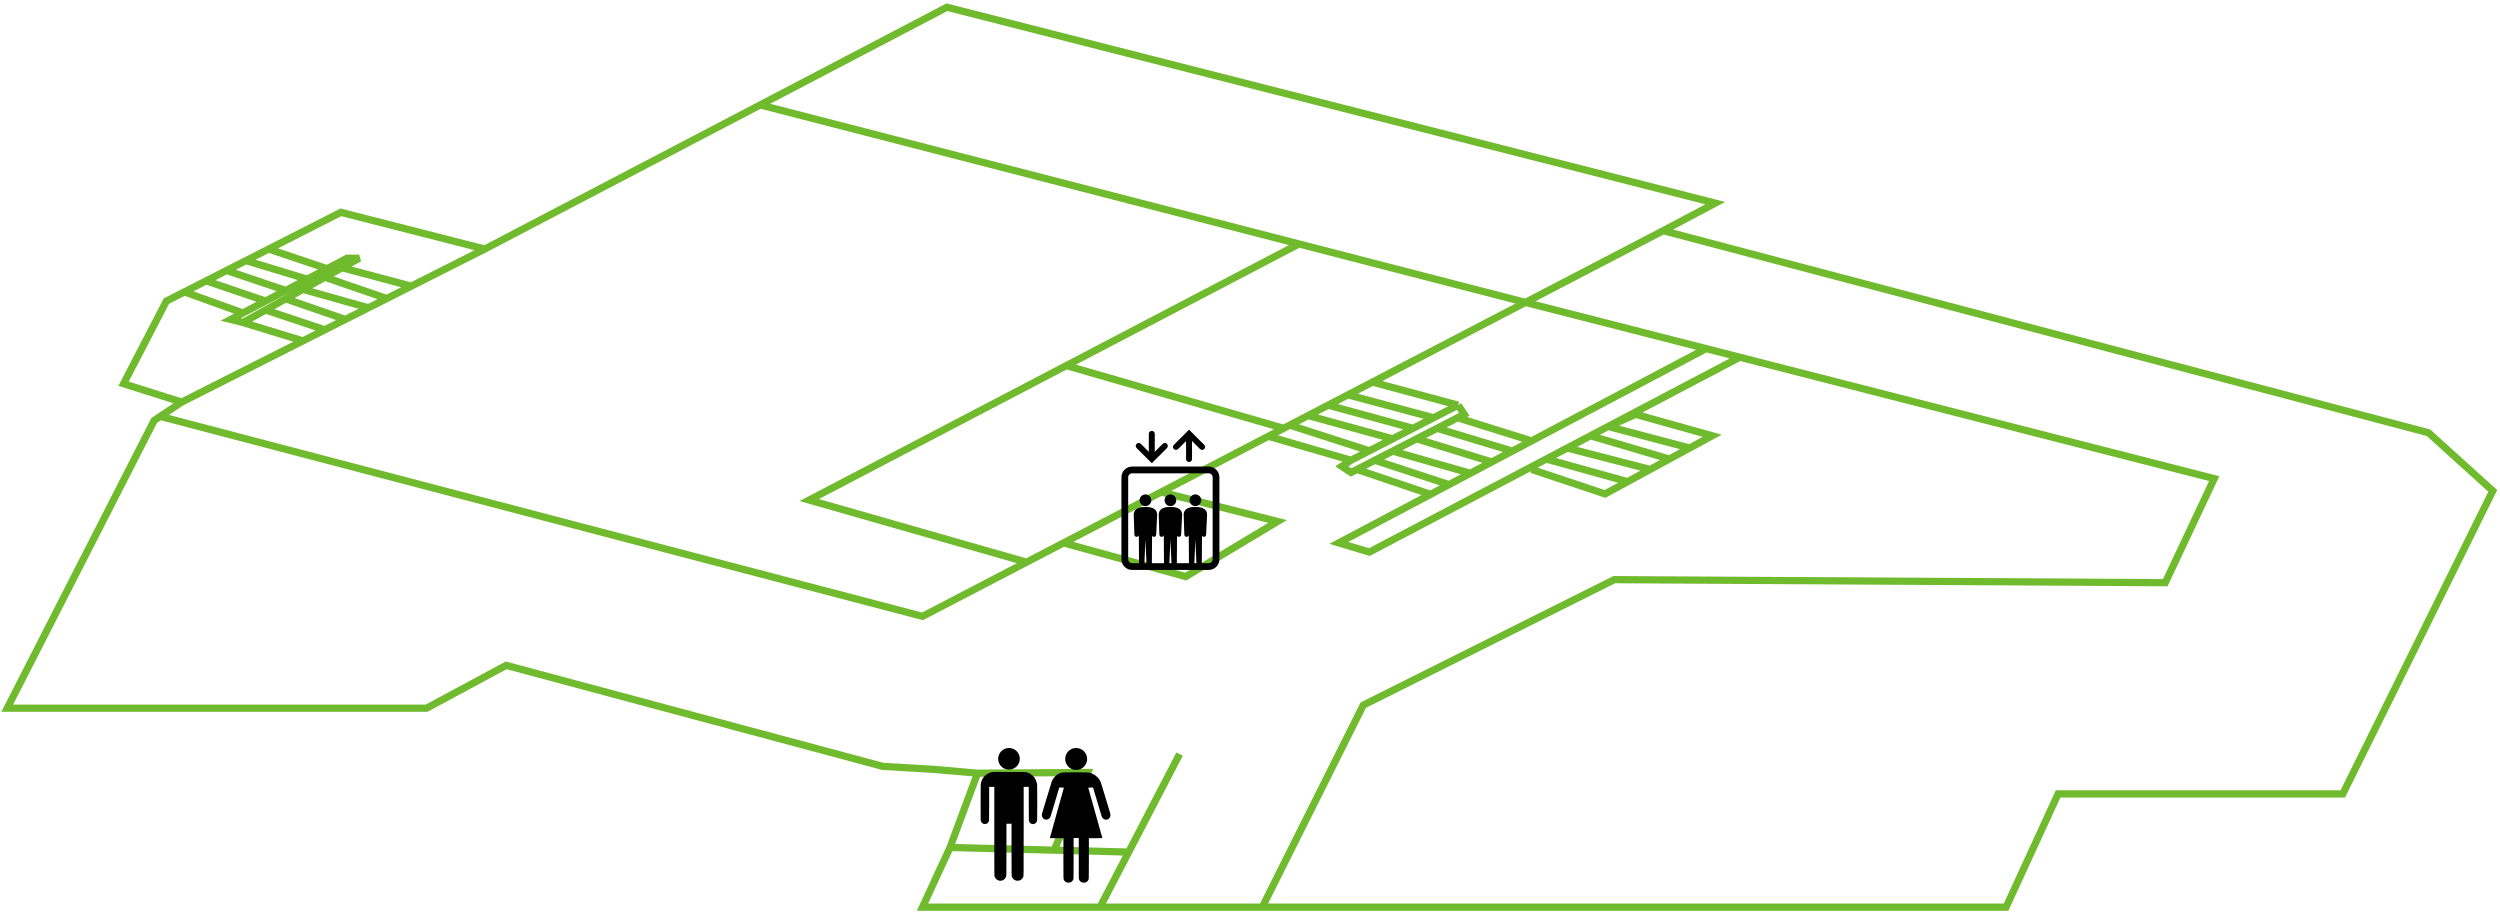 <svg width="346" height="127" viewBox="0 0 346 127" fill="none" xmlns="http://www.w3.org/2000/svg">
<path d="M25.148 55.65L17.099 53.108L23.03 41.67L25.528 40.399M25.148 55.65L41.924 47.177M25.148 55.65L22.182 57.627M67.089 34.468L47.177 29.384L37.185 34.468M67.089 34.468L56.921 39.603M67.089 34.468L105.217 14.52M230.192 31.926L237.394 28.113L131.059 1L105.217 14.52M230.192 31.926L336.103 59.887L345 67.936L324.241 109.877H284.842L277.64 125.552H174.695M230.192 31.926L211.128 41.852M135.296 107.01L131.483 117.291M135.296 107.01L150.547 106.911L145.887 117.661M135.296 107.01L129.365 106.488L122.163 106.064L70.054 92.084L59.039 98.015H1L21.335 58.192L22.182 57.627M41.924 47.177L33.621 44.636M41.924 47.177L44.958 45.645M33.621 44.636L31.926 44.212L33.621 43.32M33.621 44.636L36.756 42.903M25.528 40.399L33.621 43.32M25.528 40.399L28.537 38.868M33.621 43.32L36.756 41.67M28.537 38.868L36.756 41.67M28.537 38.868L31.356 37.434M36.756 41.67L39.552 40.198M31.356 37.434L39.552 40.198M31.356 37.434L34.044 36.066M39.552 40.198L42.517 38.638M34.044 36.066L42.517 38.638M34.044 36.066L37.185 34.468M42.517 38.638L45.271 37.188M37.185 34.468L45.271 37.188M45.271 37.188L48.025 35.739H49.719L47.338 37.055M36.756 42.903L44.958 45.645M36.756 42.903L39.552 41.358M44.958 45.645L47.796 44.212M39.552 41.358L47.796 44.212M39.552 41.358L41.924 40.047M47.796 44.212L50.99 42.599M41.924 40.047L50.99 42.599M41.924 40.047L44.958 38.37M50.99 42.599L53.532 41.315M44.958 38.37L53.532 41.315M44.958 38.37L47.338 37.055M53.532 41.315L56.921 39.603M47.338 37.055L56.921 39.603M22.182 57.627L127.67 85.305L142.074 77.806M105.217 14.52L179.778 33.762M211.128 41.852L179.778 33.762M211.128 41.852L236.123 48.247M211.128 41.852L189.946 52.881M142.074 77.806L111.995 69.207L147.581 50.598M142.074 77.806L147.198 75.138M179.778 33.762L147.581 50.598M147.581 50.598L177.66 59.278M177.66 59.278L175.542 60.38M177.66 59.278L178.507 58.836M174.695 125.552L188.675 97.591L223.414 80.222L299.67 80.645L306.448 66.241L240.783 49.44M174.695 125.552H152.241M236.123 48.247L240.783 49.44M236.123 48.247L211.975 61.02M240.783 49.44L222.567 59.024M211.975 64.97L222.143 68.36L225.264 66.665M222.567 59.024L226.379 57.345L236.97 60.31L233.849 62.005M222.567 59.024L233.849 62.005M222.567 59.024L220.121 60.31M233.849 62.005L231.039 63.53M220.121 60.31L231.039 63.53M220.121 60.31L216.9 62.005M231.039 63.53L228.386 64.97M216.9 62.005L228.386 64.97M216.9 62.005L214.001 63.53M228.386 64.97L225.264 66.665M214.001 63.53L189.522 76.409L185.286 75.138L197.995 68.415M214.001 63.53L225.264 66.665M147.198 75.138L164.103 79.798L176.813 72.172L160.714 68.1M147.198 75.138L160.714 68.1M160.714 68.1L175.542 60.38M175.542 60.38L186.98 63.7M186.98 63.7L185.709 64.547L186.98 65.394L187.805 64.97M186.98 63.7L189.522 62.392M201.808 56.074L202.655 57.345L201.736 57.817M201.808 56.074L198.419 57.817M201.808 56.074L189.946 52.881M178.507 58.836L189.522 62.392M178.507 58.836L181.049 57.513M189.522 62.392L192.747 60.734M181.049 57.513L192.747 60.734M181.049 57.513L183.813 56.074M192.747 60.734L195.579 59.278M183.813 56.074L195.579 59.278M183.813 56.074L186.557 54.645M195.579 59.278L198.419 57.817M186.557 54.645L198.419 57.817M186.557 54.645L189.946 52.881M187.805 64.97L197.995 68.415M187.805 64.97L190.28 63.7M197.995 68.415L200.537 67.071M200.537 67.071L190.28 63.7M200.537 67.071L203.502 65.502M190.28 63.7L192.747 62.433M203.502 65.502L192.747 62.433M203.502 65.502L206.468 63.934M192.747 62.433L196.055 60.734M206.468 63.934L196.055 60.734M206.468 63.934L209.305 62.433M196.055 60.734L198.892 59.278M209.305 62.433L198.892 59.278M209.305 62.433L211.975 61.02M198.892 59.278L201.736 57.817M211.975 61.02L201.736 57.817M152.241 125.552H127.67L131.483 117.291M152.241 125.552L156.207 117.926M163.256 104.369L156.207 117.926M156.207 117.926L145.887 117.661M131.483 117.291L145.887 117.661" stroke="#6FBA2D"/>
<path d="M158.53 68.427C158.083 68.427 157.721 68.789 157.721 69.236C157.721 69.683 158.083 70.046 158.53 70.046C158.977 70.046 159.34 69.683 159.34 69.236C159.34 68.789 158.977 68.427 158.53 68.427Z" fill="black"/>
<path d="M161.985 68.427C161.538 68.427 161.176 68.789 161.176 69.236C161.176 69.683 161.538 70.046 161.985 70.046C162.432 70.046 162.795 69.683 162.795 69.236C162.795 68.789 162.432 68.427 161.985 68.427Z" fill="black"/>
<path d="M165.441 68.427C164.994 68.427 164.632 68.789 164.632 69.236C164.632 69.683 164.994 70.046 165.441 70.046C165.889 70.046 166.251 69.683 166.251 69.236C166.251 68.789 165.889 68.427 165.441 68.427Z" fill="black"/>
<path d="M167.286 64.573H156.685C155.87 64.573 155.207 65.236 155.207 66.051V77.401C155.207 78.216 155.87 78.879 156.685 78.879H167.286C168.101 78.879 168.764 78.216 168.764 77.401V66.051C168.764 65.236 168.101 64.573 167.286 64.573ZM158.386 77.946L158.53 74.702L158.674 77.946H158.386ZM161.841 77.946L161.986 74.702L162.13 77.946H161.841ZM165.297 77.946L165.441 74.702L165.585 77.946H165.297ZM167.831 77.401C167.831 77.702 167.587 77.946 167.286 77.946H166.33L166.356 74.158C166.416 74.245 166.514 74.304 166.627 74.299C166.801 74.291 166.935 74.143 166.927 73.969L167.061 71.275C167.061 70.215 165.987 70.163 165.441 70.163C164.895 70.163 163.821 70.215 163.821 71.275L163.912 73.969C163.904 74.143 164.037 74.291 164.211 74.299C164.363 74.306 164.489 74.202 164.526 74.06L164.552 77.946H162.874L162.901 74.158C162.96 74.245 163.058 74.304 163.172 74.299C163.345 74.291 163.479 74.143 163.471 73.969L163.605 71.275C163.605 70.215 162.531 70.163 161.986 70.163C161.439 70.163 160.365 70.215 160.365 71.275L160.456 73.969C160.448 74.143 160.582 74.291 160.756 74.299C160.908 74.306 161.034 74.202 161.07 74.059L161.096 77.946H159.419L159.445 74.158C159.504 74.245 159.602 74.304 159.716 74.299C159.89 74.29 160.024 74.143 160.016 73.969L160.15 71.275C160.15 70.215 159.076 70.163 158.53 70.163C157.984 70.163 156.91 70.215 156.91 71.275L157 73.969C156.992 74.143 157.126 74.29 157.3 74.299C157.452 74.306 157.579 74.202 157.614 74.059L157.641 77.946H156.685C156.384 77.946 156.14 77.702 156.14 77.401V66.051C156.14 65.75 156.384 65.506 156.685 65.506H167.286C167.587 65.506 167.831 65.75 167.831 66.051V77.401H167.831Z" fill="black"/>
<path d="M163.044 62.146L164.152 61.038V63.529C164.152 63.755 164.336 63.94 164.563 63.94C164.79 63.94 164.975 63.755 164.975 63.529V61.038L166.083 62.146C166.163 62.226 166.268 62.266 166.373 62.266C166.479 62.266 166.584 62.226 166.664 62.146C166.825 61.985 166.825 61.724 166.664 61.564L164.854 59.754L164.563 59.463L164.272 59.754L162.462 61.564C162.302 61.724 162.302 61.985 162.462 62.146C162.623 62.306 162.884 62.306 163.044 62.146Z" fill="black"/>
<path d="M159.116 63.818C159.116 63.819 159.116 63.819 159.116 63.819L159.407 64.109L159.698 63.819C159.698 63.819 159.698 63.819 159.698 63.818L161.508 62.008C161.669 61.847 161.669 61.587 161.508 61.426C161.348 61.266 161.087 61.266 160.926 61.426L159.819 62.534V60.044C159.819 59.816 159.634 59.632 159.407 59.632C159.18 59.632 158.996 59.816 158.996 60.044V62.534L157.888 61.426C157.727 61.266 157.467 61.266 157.306 61.426C157.145 61.587 157.145 61.847 157.306 62.008L159.116 63.818Z" fill="black"/>
<path d="M139.395 103.542C139.058 103.604 138.785 103.75 138.552 103.996C137.987 104.593 138.014 105.542 138.614 106.107C138.992 106.464 139.525 106.596 140.039 106.463C140.195 106.422 140.442 106.295 140.58 106.184C141.048 105.809 141.246 105.183 141.08 104.606C140.943 104.134 140.589 103.762 140.13 103.605C139.895 103.525 139.619 103.502 139.395 103.542Z" fill="black"/>
<path d="M137.483 106.839C137.237 106.856 137.022 106.916 136.791 107.031C136.188 107.333 135.793 107.921 135.731 108.609C135.72 108.73 135.717 109.518 135.72 111.159L135.724 113.536L135.756 113.629C135.815 113.801 135.931 113.935 136.084 114.005C136.143 114.034 136.179 114.038 136.313 114.038C136.458 114.038 136.478 114.035 136.557 113.996C136.719 113.916 136.838 113.76 136.883 113.569C136.897 113.51 136.901 112.989 136.901 111.199V108.905H137.258H137.612V115.017C137.612 120.34 137.615 121.144 137.634 121.232C137.714 121.617 138.06 121.898 138.454 121.899C138.567 121.899 138.741 121.855 138.851 121.796C138.981 121.727 139.131 121.572 139.197 121.44C139.298 121.233 139.292 121.513 139.292 117.566V114.002H139.644H139.996V117.573C139.997 121.507 139.99 121.236 140.089 121.434C140.184 121.627 140.348 121.77 140.567 121.853C140.65 121.885 140.685 121.891 140.836 121.891C140.986 121.891 141.021 121.885 141.104 121.853C141.324 121.77 141.488 121.627 141.581 121.437C141.683 121.23 141.676 121.779 141.676 115.017V108.905H142.027H142.379V111.185C142.379 112.762 142.384 113.493 142.395 113.551C142.432 113.754 142.547 113.913 142.721 113.998C142.823 114.05 142.837 114.052 142.959 114.051C143.057 114.051 143.109 114.042 143.166 114.021C143.37 113.939 143.506 113.754 143.542 113.505C143.561 113.369 143.561 108.869 143.542 108.647C143.465 107.771 142.859 107.064 142.027 106.878C141.936 106.857 141.828 106.847 141.654 106.843C141.216 106.833 137.624 106.829 137.483 106.839Z" fill="black"/>
<path d="M148.693 103.543C148.169 103.638 147.746 103.973 147.542 104.454C147.452 104.664 147.418 104.853 147.427 105.095C147.431 105.23 147.443 105.328 147.464 105.409C147.582 105.855 147.864 106.207 148.265 106.406C149.022 106.778 149.928 106.471 150.299 105.714C150.391 105.526 150.432 105.385 150.451 105.186C150.502 104.631 150.243 104.085 149.782 103.781C149.455 103.565 149.056 103.478 148.693 103.543Z" fill="black"/>
<path d="M147.093 106.908C146.541 106.994 146.079 107.301 145.748 107.801C145.592 108.035 145.633 107.916 145.035 109.887C144.799 110.663 144.542 111.506 144.359 112.112C144.282 112.364 144.212 112.612 144.203 112.666C144.143 113.004 144.321 113.318 144.622 113.411C144.857 113.484 145.094 113.419 145.257 113.238C145.38 113.101 145.362 113.151 145.807 111.656C145.904 111.327 146.045 110.855 146.12 110.608C146.193 110.358 146.331 109.895 146.426 109.576L146.599 108.998H146.916C147.18 108.998 147.234 109.001 147.234 109.018C147.234 109.03 147.187 109.205 147.131 109.409C147.029 109.774 146.724 110.871 145.93 113.725C145.326 115.899 145.311 115.95 145.303 115.978C145.295 116.003 145.346 116.004 146.235 116.004H147.176V118.774C147.176 121.792 147.171 121.635 147.257 121.804C147.333 121.954 147.485 122.078 147.659 122.132C147.774 122.17 148.016 122.165 148.128 122.123C148.342 122.046 148.482 121.902 148.555 121.685C148.58 121.609 148.581 121.475 148.586 118.789L148.589 115.975H148.945H149.302V118.793C149.302 121.609 149.302 121.613 149.333 121.703C149.425 121.977 149.643 122.139 149.95 122.161C150.319 122.186 150.629 121.948 150.685 121.597C150.695 121.535 150.701 120.579 150.701 118.753V116.004H151.633C152.24 116.004 152.565 116 152.565 115.989C152.565 115.982 152.46 115.599 152.33 115.142C152.202 114.683 152.039 114.1 151.968 113.848C151.896 113.596 151.733 113.012 151.604 112.552C151.203 111.125 151.11 110.794 151.006 110.425C150.951 110.229 150.84 109.834 150.76 109.547C150.679 109.26 150.613 109.02 150.613 109.013C150.613 109.004 150.744 108.998 150.948 108.998H151.282L151.312 109.103C151.33 109.161 151.356 109.249 151.371 109.297C151.385 109.345 151.451 109.565 151.516 109.785C151.582 110.005 151.691 110.372 151.759 110.6C151.826 110.829 151.928 111.168 151.984 111.353C152.196 112.067 152.293 112.393 152.37 112.654C152.413 112.803 152.464 112.96 152.48 113.004C152.601 113.317 152.877 113.493 153.164 113.44C153.494 113.381 153.708 113.085 153.682 112.727C153.673 112.618 153.662 112.575 153.335 111.503C153.044 110.546 152.577 109.007 152.453 108.597C152.39 108.388 152.316 108.177 152.279 108.099C152.194 107.919 152.033 107.71 151.837 107.523C151.478 107.179 151.068 106.972 150.62 106.908C150.418 106.879 147.278 106.879 147.093 106.908Z" fill="black"/>
</svg>
